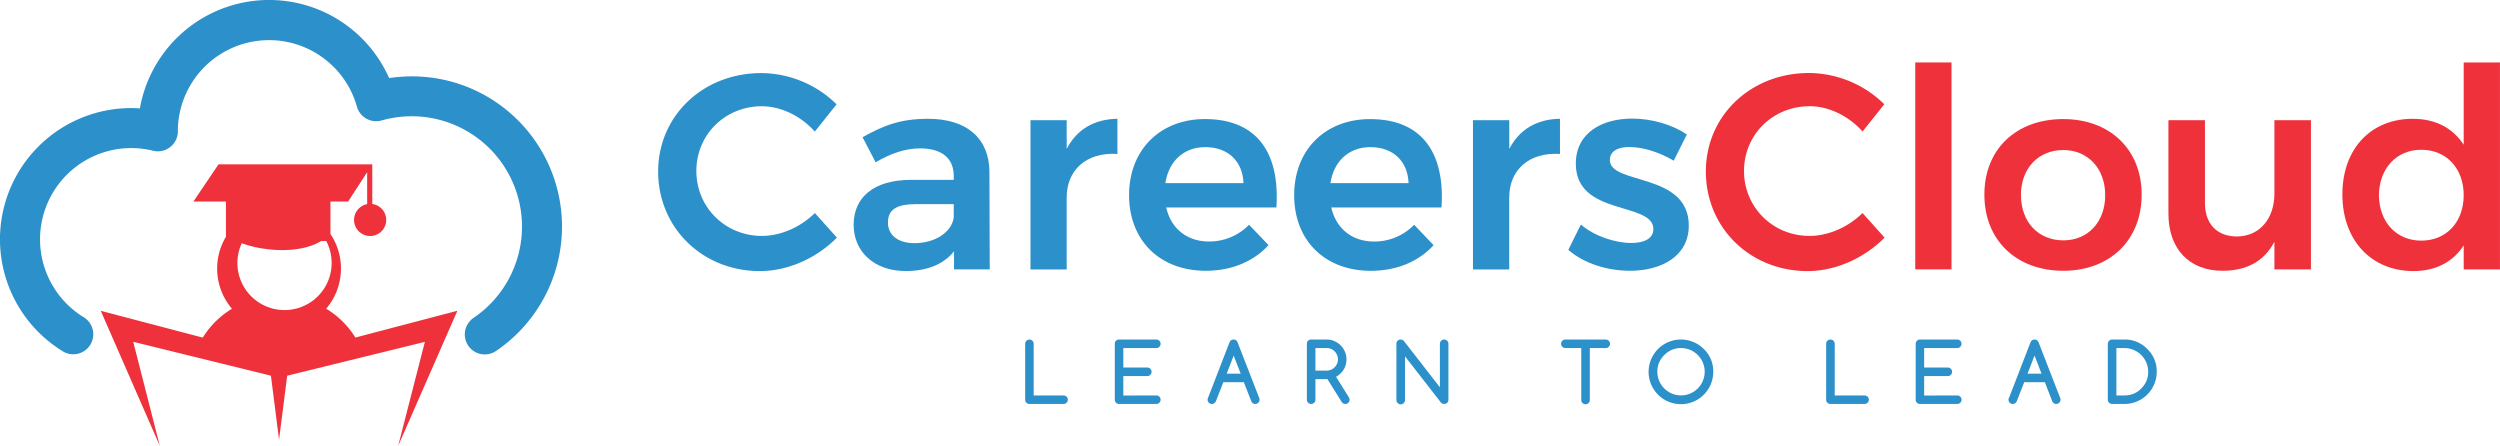 <svg id="Layer_1" data-name="Layer 1" xmlns="http://www.w3.org/2000/svg" viewBox="0 0 1284.47 229.13"><defs><style>.cls-1{fill:#2c90ca;}.cls-2{fill:#ee313a;}</style></defs><path class="cls-1" d="M449,202.5c-18.91,0-33.67,14.61-33.67,33.24s14.76,33.38,33.67,33.38c9.6,0,19.77-4.44,27.22-11.75L487.54,270c-10.31,10.46-25.07,17.19-39.54,17.19-29.52,0-52.3-22.21-52.3-51.15,0-28.65,23.07-50.58,53-50.58a55.72,55.72,0,0,1,38.68,16.05l-11.18,14c-7.16-8-17.33-13-27.22-13" transform="translate(-57.55 -147.91)"/><path class="cls-1" d="M547.72,286.31V277c-5.3,6.73-13.9,10.17-24.79,10.17-16.48,0-26.79-10.17-26.79-23.78,0-14.19,10.46-22.93,29.08-23.07h22.35v-2c0-8.88-5.87-14.18-17.33-14.18-7.17,0-14.9,2.44-22.78,7.16l-6.74-12.89c11-6.16,19.63-9.46,33.67-9.46,20.06,0,31.38,10.17,31.52,27.23l.15,50.14Zm-.15-26.65v-6.87H528.23c-9.89,0-14.47,2.72-14.47,9.45,0,6.45,5.16,10.6,13.61,10.6,10.75,0,19.2-5.73,20.2-13.18" transform="translate(-57.55 -147.91)"/><path class="cls-1" d="M631.67,208.94V227c-16.19-1-26.07,8.46-26.07,22.36v37H587V209.66H605.6v14.76c5.15-10,14.18-15.33,26.07-15.48" transform="translate(-57.55 -147.91)"/><path class="cls-1" d="M713.34,254.51H656.75c2.43,10.88,10.74,17.47,21.92,17.47a28.44,28.44,0,0,0,20.63-8.59l10,10.46c-7.59,8.31-18.77,13.18-32.24,13.18-23.78,0-39.4-15.76-39.4-38.83,0-23.35,16-39.11,39-39.11,26.94,0,38.54,17.62,36.68,45.42M696.43,242c-.43-11.32-8-18.48-19.63-18.48-11,0-18.76,7.16-20.48,18.48Z" transform="translate(-57.55 -147.91)"/><path class="cls-1" d="M798.16,254.51h-56.6C744,265.39,752.31,272,763.48,272a28.48,28.48,0,0,0,20.64-8.59l10,10.46c-7.6,8.31-18.77,13.18-32.24,13.18-23.79,0-39.4-15.76-39.4-38.83,0-23.35,16-39.11,39-39.11,26.93,0,38.54,17.62,36.68,45.42M781.25,242c-.43-11.32-8-18.48-19.63-18.48-11,0-18.77,7.16-20.49,18.48Z" transform="translate(-57.55 -147.91)"/><path class="cls-1" d="M859.05,208.94V227c-16.19-1-26.08,8.46-26.08,22.36v37H814.34V209.66H833v14.76c5.16-10,14.18-15.33,26.08-15.48" transform="translate(-57.55 -147.91)"/><path class="cls-1" d="M895,223.41c-6,0-10.32,2-10.32,6.74,0,12.89,40.55,6.16,40.55,33.67,0,15.62-13.9,23.21-30.23,23.21-11.61,0-23.64-3.73-31.67-10.75l6.45-13c7,6,17.62,9.46,25.93,9.46,6.45,0,11.32-2.15,11.32-7.16,0-14.19-40-6.45-39.83-33.67,0-15.77,13.47-23.07,28.94-23.07,10,0,20.49,3,28.09,8.17l-6.74,13.46c-7.45-4.44-15.9-7-22.49-7" transform="translate(-57.55 -147.91)"/><path class="cls-2" d="M987.28,202.5c-18.92,0-33.67,14.61-33.67,33.24s14.75,33.38,33.67,33.38c9.6,0,19.77-4.44,27.22-11.75L1025.82,270c-10.32,10.46-25.08,17.19-39.55,17.19C956.76,287.17,934,265,934,236c0-28.65,23.07-50.58,53-50.58a55.7,55.7,0,0,1,38.68,16.05l-11.17,14c-7.17-8-17.34-13-27.22-13" transform="translate(-57.55 -147.91)"/><rect class="cls-2" x="984.03" y="32.09" width="18.63" height="106.31"/><path class="cls-2" d="M1157.91,247.91c0,23.36-16.33,39.12-40.26,39.12-24.21,0-40.55-15.76-40.55-39.12s16.34-38.82,40.55-38.82c23.93,0,40.26,15.61,40.26,38.82m-62,.29c0,13.76,8.89,23.21,21.78,23.21,12.61,0,21.49-9.45,21.49-23.21S1130.26,225,1117.65,225c-12.89,0-21.78,9.46-21.78,23.21" transform="translate(-57.55 -147.91)"/><path class="cls-2" d="M1244.88,209.66v76.65h-18.77V272.13c-5.3,10.17-14.47,14.9-26.65,14.9-17.2,0-27.8-11.32-27.8-29.37v-48h18.77v42.55c0,10.75,6.16,17.2,16.48,17.2,12-.15,19.2-9.6,19.2-21.93V209.66Z" transform="translate(-57.55 -147.91)"/><path class="cls-2" d="M1342,180V286.31h-18.63V274c-5.45,8.45-14.33,13.18-25.79,13.18-21.92,0-36.54-16-36.54-39.4s14.62-38.83,36.11-38.83c11.75,0,20.63,4.73,26.22,13.33V180Zm-18.63,68.2c0-13.75-8.89-23.35-21.78-23.35s-21.63,9.74-21.78,23.35c.15,13.76,8.89,23.35,21.78,23.35s21.78-9.59,21.78-23.35" transform="translate(-57.55 -147.91)"/><path class="cls-1" d="M584.27,324.55A2.19,2.19,0,0,1,588,323a2.08,2.08,0,0,1,.64,1.55v26.53H604a2.19,2.19,0,0,1,2.19,2.19,2.08,2.08,0,0,1-.64,1.55,2.11,2.11,0,0,1-1.55.64H586.47a2.12,2.12,0,0,1-1.57-.63,2.14,2.14,0,0,1-.46-.69,2.21,2.21,0,0,1-.17-.87Z" transform="translate(-57.55 -147.91)"/><path class="cls-1" d="M651.65,351.08a2.08,2.08,0,0,1,1.55.64,2.17,2.17,0,0,1,0,3.1,2.08,2.08,0,0,1-1.55.64H632.51a2.21,2.21,0,0,1-.87-.16,2.24,2.24,0,0,1-1.16-1.16,2.21,2.21,0,0,1-.16-.87V324.55a2.23,2.23,0,0,1,.16-.86,2,2,0,0,1,.47-.7,2.17,2.17,0,0,1,.69-.47,2.21,2.21,0,0,1,.87-.17h19.14a2.22,2.22,0,0,1,2.2,2.2,2.12,2.12,0,0,1-.65,1.55,2.08,2.08,0,0,1-1.55.64H634.7v10h12.17a2.2,2.2,0,1,1,0,4.39H634.7v10Z" transform="translate(-57.55 -147.91)"/><path class="cls-1" d="M678.24,352.28l11-28.44a2.2,2.2,0,0,1,2.09-1.49,2.14,2.14,0,0,1,2.09,1.49l11.1,28.54a2.38,2.38,0,0,1,.16.89,2.08,2.08,0,0,1-.64,1.55,2.11,2.11,0,0,1-1.55.64,2,2,0,0,1-1.53-.64,2.32,2.32,0,0,1-.5-.7l-3.83-9.83H686.09l-3.85,9.83a2.32,2.32,0,0,1-.5.7,2.1,2.1,0,0,1-1.55.64,2.06,2.06,0,0,1-1.54-.64,2.11,2.11,0,0,1-.63-1.55,2.37,2.37,0,0,1,.22-1M695,339.9l-3.6-9.29-3.6,9.29Z" transform="translate(-57.55 -147.91)"/><path class="cls-1" d="M729,353.27V324.55a2.24,2.24,0,0,1,.17-.86,2.08,2.08,0,0,1,.46-.7,2.19,2.19,0,0,1,1.57-.64h8a9.75,9.75,0,0,1,3.94.81,10.34,10.34,0,0,1,3.23,2.2,10.63,10.63,0,0,1,2.18,3.23,9.75,9.75,0,0,1,.81,3.94,10.22,10.22,0,0,1-.35,2.66,9.38,9.38,0,0,1-1,2.45,10.49,10.49,0,0,1-1.68,2.13A11.4,11.4,0,0,1,744,341.5l6.6,10.57a2.34,2.34,0,0,1,.35,1.2,2.21,2.21,0,0,1-.17.87,2.13,2.13,0,0,1-1.17,1.16,2.24,2.24,0,0,1-2.74-.91l-7.3-11.69h-6.17v10.57a2.08,2.08,0,0,1-.64,1.55,2.2,2.2,0,0,1-3.75-1.55m4.39-26.53v11.57h5.8a5.71,5.71,0,0,0,4.08-1.71,5.94,5.94,0,0,0,1.23-1.84,5.43,5.43,0,0,0,.46-2.23,5.52,5.52,0,0,0-.46-2.25,5.69,5.69,0,0,0-1.24-1.84,5.88,5.88,0,0,0-1.84-1.25,5.62,5.62,0,0,0-2.23-.45Z" transform="translate(-57.55 -147.91)"/><path class="cls-1" d="M775,353.27V324.55a2.23,2.23,0,0,1,.16-.86,2.25,2.25,0,0,1,.47-.71,2.31,2.31,0,0,1,.69-.46,2.22,2.22,0,0,1,2.57.64l18.46,23.74V324.55A2.08,2.08,0,0,1,798,323a2.17,2.17,0,0,1,3.1,0,2.08,2.08,0,0,1,.64,1.55v28.72a2.21,2.21,0,0,1-.16.87,2.17,2.17,0,0,1-.47.69,2.1,2.1,0,0,1-.7.47,2.23,2.23,0,0,1-.86.16,2.2,2.2,0,0,1-1.68-.76L779.42,331v22.31a2.2,2.2,0,1,1-4.39,0" transform="translate(-57.55 -147.91)"/><path class="cls-1" d="M882.55,326.74h-8.17v26.53a2.2,2.2,0,1,1-4.39,0V326.74h-8.17a2.12,2.12,0,0,1-1.56-.64,2.15,2.15,0,0,1-.64-1.55,2.2,2.2,0,0,1,2.2-2.2h20.73a2.22,2.22,0,0,1,2.2,2.2,2.12,2.12,0,0,1-.65,1.55,2.08,2.08,0,0,1-1.55.64" transform="translate(-57.55 -147.91)"/><path class="cls-1" d="M937.8,338.91a16.61,16.61,0,1,1-4.86-11.69,15.79,15.79,0,0,1,4.86,11.69m-16.55-12.17a12.1,12.1,0,0,0-4.69.89,13,13,0,0,0-6.6,6.6,12,12,0,0,0-.88,4.68,12.16,12.16,0,1,0,12.17-12.17" transform="translate(-57.55 -147.91)"/><path class="cls-1" d="M995.81,324.55a2.08,2.08,0,0,1,.64-1.55,2.2,2.2,0,0,1,3.75,1.55v26.53h15.35a2.19,2.19,0,1,1,0,4.38H998a2.21,2.21,0,0,1-.87-.16,2.24,2.24,0,0,1-1.16-1.16,2.21,2.21,0,0,1-.16-.87Z" transform="translate(-57.55 -147.91)"/><path class="cls-1" d="M1063.19,351.08a2.19,2.19,0,0,1,2.19,2.19,2.08,2.08,0,0,1-.64,1.55,2.11,2.11,0,0,1-1.55.64H1044a2.2,2.2,0,0,1-.86-.16,2.1,2.1,0,0,1-.7-.47,2.14,2.14,0,0,1-.46-.69,2.21,2.21,0,0,1-.17-.87V324.55a2.24,2.24,0,0,1,.17-.86,2,2,0,0,1,.46-.7,2.1,2.1,0,0,1,.7-.47,2.2,2.2,0,0,1,.86-.17h19.15a2.12,2.12,0,0,1,1.55.65,2.08,2.08,0,0,1,.64,1.55,2.19,2.19,0,0,1-2.19,2.19h-17v10h12.17a2.12,2.12,0,0,1,1.55.65,2.2,2.2,0,0,1,0,3.1,2.11,2.11,0,0,1-1.55.64h-12.17v10Z" transform="translate(-57.55 -147.91)"/><path class="cls-1" d="M1089.78,352.28l11-28.44a2.2,2.2,0,0,1,2.09-1.49,2.15,2.15,0,0,1,2.09,1.49l11.09,28.54a2.39,2.39,0,0,1,.17.89,2.2,2.2,0,0,1-2.2,2.19,2,2,0,0,1-1.53-.64,2.32,2.32,0,0,1-.5-.7l-3.82-9.83h-10.6l-3.85,9.83a2.29,2.29,0,0,1-.49.7,2.12,2.12,0,0,1-1.56.64,2.08,2.08,0,0,1-1.54-.64,2.11,2.11,0,0,1-.63-1.55,2.38,2.38,0,0,1,.23-1m16.74-12.38-3.6-9.29-3.6,9.29Z" transform="translate(-57.55 -147.91)"/><path class="cls-1" d="M1149.11,322.35a15.91,15.91,0,0,1,11.69,4.87,15.79,15.79,0,0,1,4.86,11.69,16.56,16.56,0,0,1-16.55,16.55h-6.38a2.27,2.27,0,0,1-.86-.17,2.39,2.39,0,0,1-.7-.47,2.14,2.14,0,0,1-.48-.69,2.27,2.27,0,0,1-.17-.86V324.55a2.24,2.24,0,0,1,.17-.86,2.14,2.14,0,0,1,.48-.69,2.39,2.39,0,0,1,.7-.47,2.11,2.11,0,0,1,.86-.18Zm0,28.73a11.73,11.73,0,0,0,8.59-3.56,12.35,12.35,0,0,0,2.68-3.92,11.92,11.92,0,0,0,.89-4.69,12.21,12.21,0,0,0-12.16-12.17h-4.18v24.34Z" transform="translate(-57.55 -147.91)"/><path class="cls-2" d="M292.55,307.57l-52.41,13.77a45,45,0,0,0-15-14.82,31.81,31.81,0,0,0,2.19-38.38v-16.7h9.08l9.78-15.05v16.4a8.26,8.26,0,1,0,2.63-.07V232.35h-79l-12.89,19.09h16.71v18.11a31.82,31.82,0,0,0,3.09,37,45,45,0,0,0-15,14.82l-52.41-13.77L139.66,377,126,323.54l70.74,17.39,4.18,32.81,4.19-32.81,70.74-17.39L262.12,377Zm-88.78-.35a24.19,24.19,0,0,1-22-34.36c9.87,3.78,29.06,6,40.81-1.12h2.58a24.2,24.2,0,0,1-21.42,35.48" transform="translate(-57.55 -147.91)"/><path class="cls-1" d="M324.93,211a77,77,0,0,0-54.06-23.84,77.94,77.94,0,0,0-13.39.87,67.43,67.43,0,0,0-128.06,15.58c-1-.07-1.94-.13-2.93-.15a67.42,67.42,0,0,0-36.9,124.8,10.27,10.27,0,1,0,10.79-17.47A47.16,47.16,0,0,1,84,293.61,46.89,46.89,0,0,1,126,224a47.21,47.21,0,0,1,10.21,1.36,10.26,10.26,0,0,0,12.72-10c0-.65,0-1,0-1.13a46.89,46.89,0,0,1,92-11.55,10.27,10.27,0,0,0,12.69,7.12,56.67,56.67,0,0,1,47.24,101.44,10.27,10.27,0,1,0,11.54,17A77.2,77.2,0,0,0,324.93,211" transform="translate(-57.55 -147.91)"/></svg>